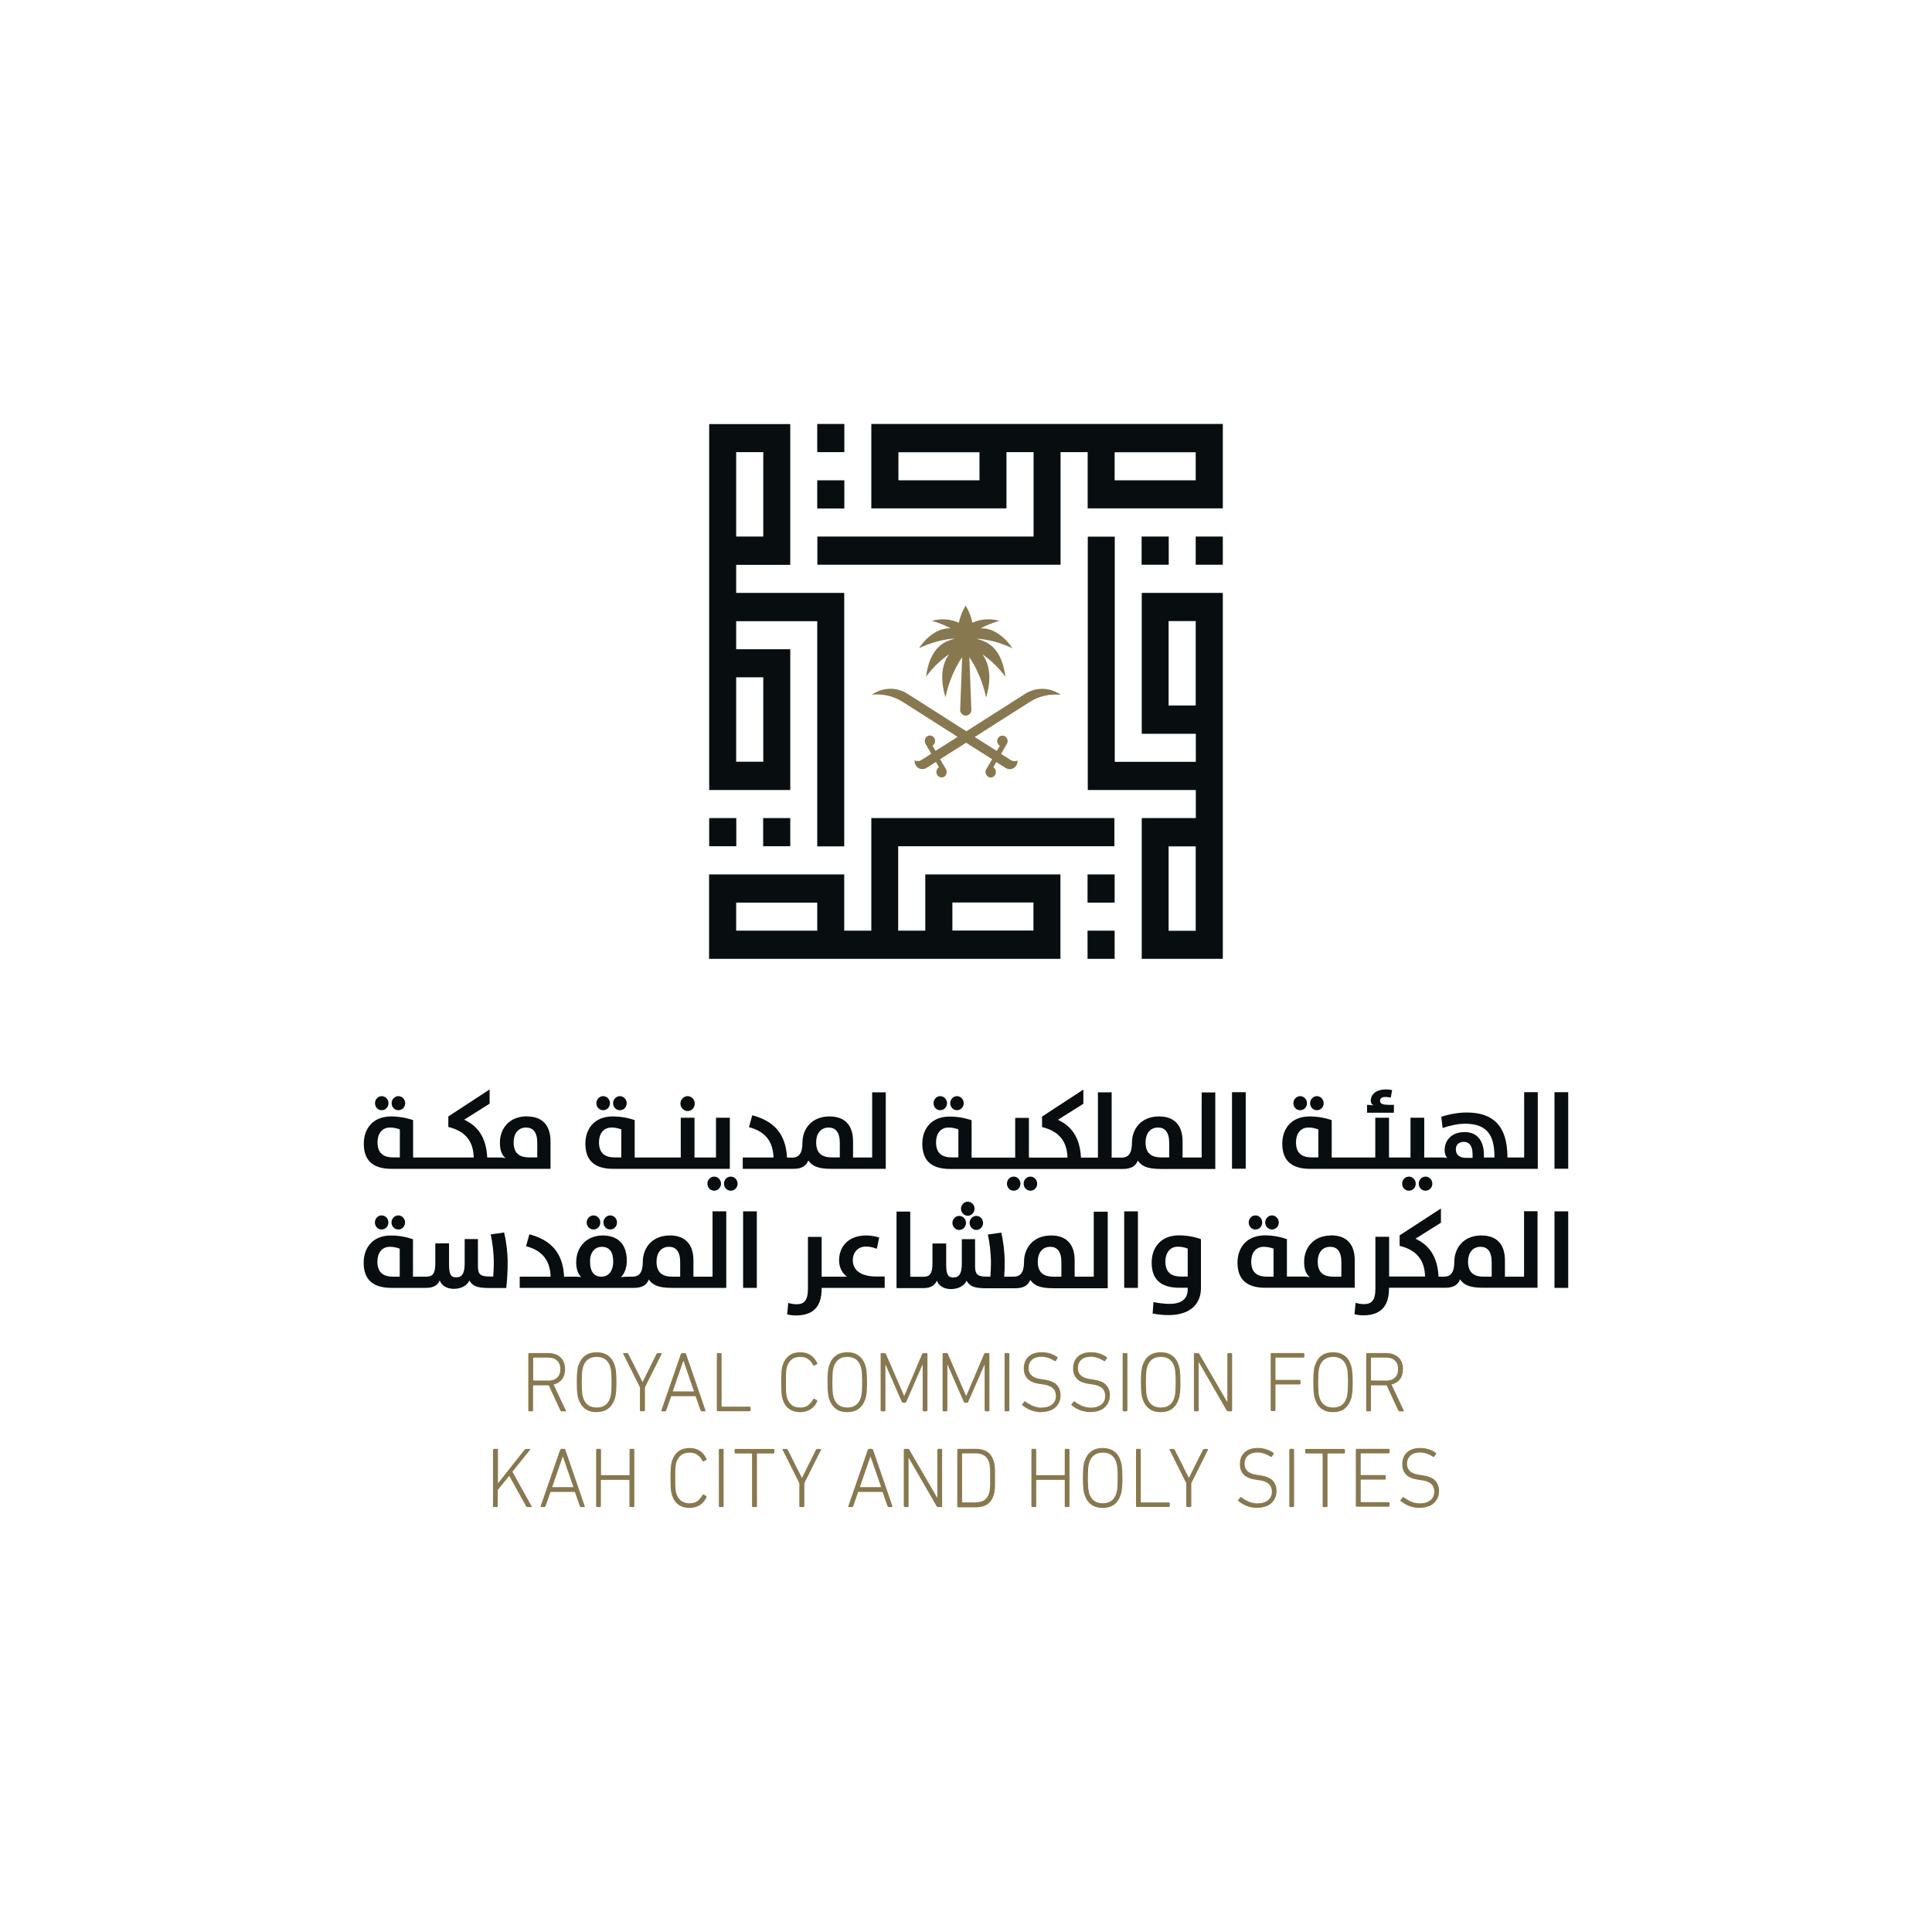 <?xml version="1.0" encoding="UTF-8"?>
<svg id="Layer_1" data-name="Layer 1" xmlns="http://www.w3.org/2000/svg" viewBox="0 0 161.82 161.82">
  <defs>
    <style>
      .cls-1 {
        fill: #080e10;
      }

      .cls-2 {
        fill: #887850;
      }
    </style>
  </defs>
  <g>
    <path class="cls-1" d="M93.36,73.24h-2.27v2.36h2.27v-2.36Z"/>
    <path class="cls-1" d="M93.36,77.95h-2.27v2.36h2.27v-2.36Z"/>
    <path class="cls-1" d="M72.98,68.52v9.43h-2.27v-4.71h-11.32v7.07h29.43v-7.07h-11.32v4.71h-2.27v-7.07h18.11v-2.36h-20.37ZM68.45,77.95h-6.79v-2.35h6.79v2.35ZM79.77,75.59h6.79v2.35h-6.79v-2.35Z"/>
    <path class="cls-1" d="M97.89,44.94h-2.27v2.36h2.27v-2.36Z"/>
    <path class="cls-1" d="M102.42,44.94h-2.27v2.36h2.27v-2.36Z"/>
    <path class="cls-1" d="M95.63,49.66v11.8h4.53v2.35h-6.79v-18.86h-2.26v21.22h9.05v2.35h-4.53v11.79h6.79v-30.65h-6.79ZM100.15,77.96h-2.27v-7.07h2.27v7.07ZM100.15,59.09h-2.27v-7.07h2.27v7.07Z"/>
    <path class="cls-1" d="M70.72,40.23h-2.27v2.36h2.27v-2.36Z"/>
    <path class="cls-1" d="M70.72,35.51h-2.27v2.36h2.27v-2.36Z"/>
    <path class="cls-1" d="M72.98,35.51v7.07h11.32v-4.71h2.27v7.07h-18.11v2.36h20.37v-9.43h2.27v4.71h11.32v-7.07h-29.43ZM82.04,40.23h-6.79v-2.35h6.79v2.35ZM100.15,40.23h-6.79v-2.35h6.79v2.35Z"/>
    <path class="cls-1" d="M66.19,68.52h-2.27v2.36h2.27v-2.36Z"/>
    <path class="cls-1" d="M61.67,68.52h-2.27v2.36h2.27v-2.36Z"/>
    <path class="cls-1" d="M61.66,49.66v-2.35h4.53v-11.79h-6.79v30.65h6.79v-11.79h-4.53v-2.35h6.79v18.86h2.26v-21.23h-9.05ZM61.66,37.87h2.27v7.07h-2.27v-7.07ZM63.93,56.73v7.07h-2.27v-7.07h2.27Z"/>
    <path class="cls-2" d="M83.8,55.13c.22.49.35,1.04.41,1.55-.55-.74-1.21-1.38-1.93-1.88.06.08.12.17.17.26.58.99.48,2.29.14,3.35-.21-1-.58-1.96-1.05-2.8-.11-.19-.22-.38-.35-.56l.17,4.45c0,.16-.18.44-.47.44s-.47-.28-.47-.44l.17-4.45c-.13.18-.24.36-.35.55-.47.83-.84,1.8-1.05,2.8-.33-1.06-.44-2.37.14-3.35.05-.09.11-.18.17-.26-.71.49-1.38,1.14-1.93,1.88.11-1.02.51-2.18,1.39-2.76.3-.19.61-.32.94-.39v-.03c-.19.01-.37.03-.56.06-.82.13-1.61.38-2.36.74.55-.87,1.42-1.53,2.24-1.64.13-.02.27-.03.41-.02-.49-.26-1.03-.48-1.58-.63.75-.21,1.56-.16,2.26.16.2-.9.57-1.43.57-1.43,0,0,.37.53.57,1.43.7-.33,1.51-.37,2.26-.16-.55.15-1.09.37-1.58.63.14,0,.28,0,.41.02.41.05.84.25,1.23.54.39.29.75.67,1.02,1.11-.75-.37-1.54-.61-2.36-.74-.19-.03-.37-.05-.56-.06v.03c.33.07.64.2.94.39.45.29.77.72.99,1.21Z"/>
    <path class="cls-2" d="M88.83,58.2c-.87-.1-1.79.09-2.59.6l-4.6,2.93,1.85,1.17.26-.44s-.01,0-.02,0c-.2-.13-.27-.42-.14-.63.13-.21.39-.28.6-.15.2.13.27.41.14.63l-.48.83.24.16.55.35c.18.12.41.13.59.05,0,.1,0,.2-.05.3-.01.03-.03.07-.05.1-.18.32-.59.42-.89.23l-.79-.5-.26.44s.01,0,.02,0c.2.13.27.41.14.63-.12.21-.4.29-.6.15-.2-.14-.27-.42-.14-.63l.49-.83-2.18-1.38-2.18,1.38.49.83c.12.21.06.5-.14.63-.2.13-.47.06-.6-.15-.12-.21-.06-.49.14-.63,0,0,.01,0,.02-.01l-.26-.44-.79.5c-.31.2-.71.1-.9-.23-.02-.03-.03-.07-.05-.1-.03-.1-.05-.2-.05-.3.19.08.41.08.6-.05l.55-.35.25-.16-.48-.83c-.12-.21-.06-.49.14-.63.2-.13.47-.06.6.15.12.21.06.5-.14.63,0,0-.01,0-.02,0l.26.44,1.85-1.17-4.6-2.93c-.81-.51-1.72-.7-2.59-.6.86-.61,2.04-.69,2.99-.08l4.93,3.14,4.93-3.14c.94-.6,2.11-.53,2.97.08Z"/>
  </g>
  <g>
    <path class="cls-1" d="M33.37,91.81c-.31,0-.57.27-.57.59s.25.59.57.59.57-.27.57-.59-.26-.59-.57-.59ZM31.97,91.81c-.31,0-.56.27-.56.59s.23.59.56.59.57-.27.57-.59-.25-.59-.57-.59Z"/>
    <path class="cls-1" d="M44.14,93.5c-1.51,0-2.27,1.05-2.27,2.21,0,.64.17,1.05.48,1.3-.04-.01-.22-.06-.48-.06h-1.06c-.09-1.74-.83-2.65-1.93-3.17l2.13-1.34v-1.19l-3.46,2.26v.88c1.39.34,2.09,1.15,2.13,2.56h-5.08v-3.13s-.8-.31-1.83-.31c-1.6,0-2.3,1.09-2.3,2.28,0,1.29.64,2.11,2.33,2.11h13.31v-2.3c0-1.27-.61-2.09-1.97-2.09ZM33.49,96.94h-.56c-.92,0-1.31-.45-1.31-1.27,0-.71.38-1.23,1.04-1.23.5,0,.83.16.83.16v2.34ZM44.99,96.94h-.66c-.91,0-1.31-.42-1.31-1.27,0-.71.38-1.23,1.04-1.23.58,0,.94.38.94,1.29v1.21Z"/>
    <path class="cls-1" d="M51.92,91.81c-.31,0-.57.27-.57.59s.24.59.57.59.57-.27.57-.59c0-.32-.26-.59-.57-.59ZM50.52,91.81c-.31,0-.57.27-.57.59s.24.59.57.59.57-.27.57-.59-.26-.59-.57-.59Z"/>
    <path class="cls-1" d="M57.59,91.81c-.32,0-.6.29-.6.62s.27.63.6.63.6-.28.6-.63-.28-.62-.6-.62Z"/>
    <path class="cls-1" d="M61.21,98.55c-.31,0-.57.26-.57.59s.24.59.57.59.57-.27.57-.59-.26-.59-.57-.59ZM59.82,98.55c-.31,0-.57.26-.57.59s.25.59.57.59.57-.27.57-.59-.26-.59-.57-.59Z"/>
    <path class="cls-1" d="M59.97,93.62v3.33h-1.8v-3.33h-1.15v3.33h-3.86v-3.13s-.79-.31-1.83-.31c-1.6,0-2.3,1.09-2.3,2.28,0,1.29.64,2.11,2.33,2.11h9.77v-4.28h-1.16ZM52.04,96.94h-.56c-.92,0-1.31-.45-1.31-1.27,0-.71.38-1.23,1.04-1.23.5,0,.83.16.83.16v2.34Z"/>
    <path class="cls-1" d="M73.05,91.48v5.47h-1.6v-1.35c0-1.27-.61-2.09-1.97-2.09-1.51,0-2.27,1.05-2.27,2.21,0,.94-.34,1.24-.87,1.24h-.42c-.11-2.03-1.11-3.06-2.91-3.55l-.28,1c1.38.36,2.01,1.2,2.06,2.54h-2.58v.95h4.25c.73,0,1.08-.28,1.24-.7.31.42.7.7,1.95.7h4.54v-6.41h-1.16ZM70.33,96.94h-.66c-.91,0-1.31-.42-1.31-1.27,0-.71.38-1.23,1.04-1.23.58,0,.94.38.94,1.29v1.21Z"/>
    <path class="cls-1" d="M80.15,91.81c-.31,0-.56.27-.56.59s.24.59.56.59.57-.27.57-.59-.26-.59-.57-.59ZM78.75,91.81c-.31,0-.56.27-.56.59s.23.59.56.59.57-.27.57-.59-.25-.59-.57-.59Z"/>
    <path class="cls-1" d="M84.91,98.55c-.32,0-.57.26-.57.59s.24.59.57.59.56-.27.56-.59-.26-.59-.56-.59ZM86.31,98.55c-.32,0-.57.26-.57.59s.24.59.57.59.56-.27.56-.59-.26-.59-.56-.59Z"/>
    <path class="cls-1" d="M100.65,91.48v5.47h-1.6v-1.35c0-1.27-.61-2.09-1.97-2.09-1.51,0-2.27,1.05-2.27,2.21,0,.94-.34,1.24-.87,1.24h-.83v-5.47h-1.15v5.47h-1.42c-.09-1.74-.83-2.65-1.93-3.17l2.13-1.34v-1.19l-3.46,2.26v.88c1.39.34,2.09,1.15,2.13,2.56h-3.23v-3.33h-1.15v3.33h-3.65v-3.13s-.8-.31-1.83-.31c-1.6,0-2.3,1.09-2.3,2.28,0,1.29.64,2.11,2.33,2.11h14.48c.73,0,1.08-.28,1.24-.7.3.42.69.7,1.95.7h4.54v-6.41h-1.15ZM80.27,96.94h-.56c-.92,0-1.31-.45-1.31-1.27,0-.71.38-1.23,1.04-1.23.5,0,.83.16.83.16v2.34ZM97.92,96.94h-.66c-.91,0-1.31-.42-1.31-1.27,0-.71.38-1.23,1.04-1.23.58,0,.94.38.94,1.29v1.21Z"/>
    <path class="cls-1" d="M103.19,91.48h1.15v6.41h-1.15v-6.41Z"/>
    <path class="cls-1" d="M110.3,91.81c-.31,0-.57.27-.57.59s.24.59.57.59.57-.27.57-.59c0-.32-.27-.59-.57-.59ZM108.9,91.81c-.31,0-.57.27-.57.59s.24.59.57.59.57-.27.57-.59-.26-.59-.57-.59Z"/>
    <path class="cls-1" d="M116.22,92.53c-.49,0-.63-.13-.63-.34,0-.17.13-.31.43-.31.23,0,.43.05.47.05l.11-.63c-.06-.01-.28-.05-.51-.05-.92,0-1.28.49-1.28.94,0,.16.09.32.22.4-.12-.03-.33-.05-.53-.05v.66h2.25v-.66h-.53Z"/>
    <path class="cls-1" d="M119.4,98.55c-.31,0-.57.26-.57.59s.24.59.57.59.57-.27.57-.59-.26-.59-.57-.59ZM118.01,98.55c-.31,0-.57.26-.57.59s.24.59.57.59.57-.27.57-.59-.26-.59-.57-.59Z"/>
    <path class="cls-1" d="M127.66,91.48v5.47h-1.4v-.03c0-2.66-1.24-3.74-3.42-3.74-.7,0-1.49.15-2.12.36l.11.94c.55-.19,1.27-.36,1.87-.36,1.73,0,2.47.83,2.47,2.72v.11h-.88v-.21c0-1.03-.44-1.92-1.61-1.92-1.06,0-1.68.64-1.68,1.53,0,.38.18.6.21.64-.03,0-.19-.04-.39-.04h-1.53v-3.33h-1.15v3.33h-1.8v-3.33h-1.15v3.33h-3.65v-3.13s-.8-.31-1.84-.31c-1.6,0-2.3,1.09-2.3,2.28,0,1.29.64,2.11,2.33,2.11h19.07v-6.42h-1.14ZM110.42,96.94h-.56c-.92,0-1.31-.45-1.31-1.27,0-.71.38-1.23,1.04-1.23.5,0,.83.16.83.16v2.34ZM123.34,96.98h-.57c-.45,0-.83-.2-.83-.72,0-.38.26-.62.65-.62.51,0,.75.37.75,1.07v.26h0Z"/>
    <path class="cls-1" d="M130.2,91.48h1.15v6.41h-1.15v-6.41Z"/>
    <path class="cls-1" d="M33.36,101.8c-.31,0-.57.27-.57.59s.25.59.57.59.57-.27.57-.59-.26-.59-.57-.59ZM31.96,101.8c-.31,0-.56.27-.56.59s.23.59.56.59.57-.26.57-.59-.25-.59-.57-.59Z"/>
    <path class="cls-1" d="M42.23,103.23l-1.13.16c.15.69.26,1.53.26,2.44,0,.28-.02.72-.05,1.09h-.24c-.81,0-1.04-.15-1.04-.86v-2.28h-1.11v2.05c0,.88-.26,1.16-.71,1.16-.51,0-.6-.36-.6-1.17v-1.68h-1.15v1.66c0,.89-.22,1.13-.78,1.13h-1.09v-3.13s-.8-.32-1.83-.32c-1.6,0-2.3,1.09-2.3,2.28,0,1.29.64,2.11,2.33,2.11h2.88c.64,0,.99-.22,1.16-.63.14.43.6.71,1.17.71.68,0,1.14-.31,1.32-.7.26.5.72.63,1.64.63h1.44c.08-.64.12-1.46.12-2.12,0-.9-.12-1.79-.29-2.52ZM33.48,106.93h-.56c-.92,0-1.31-.45-1.31-1.27,0-.71.38-1.23,1.04-1.23.5,0,.83.16.83.16v2.34Z"/>
    <path class="cls-1" d="M49.71,101.8c-.31,0-.57.27-.57.59s.24.59.57.59.57-.26.57-.59c0-.33-.26-.59-.57-.59ZM51.11,101.8c-.31,0-.57.27-.57.59s.24.59.57.59.57-.27.57-.59-.26-.59-.57-.59Z"/>
    <path class="cls-1" d="M59.68,101.46v5.47h-1.6v-1.36c0-1.27-.61-2.09-1.97-2.09-1.51,0-2.27,1.06-2.27,2.21,0,.94-.34,1.24-.87,1.24h-.3c-.31,0-.67.04-.67.04.33-.29.5-.84.5-1.37,0-1.45-.8-2.12-2.02-2.12-1.33,0-2.22.95-2.22,2.26,0,.52.14.94.41,1.23,0,0-.27-.04-.54-.04h-.88c-.11-2.03-1.11-3.06-2.91-3.55l-.28,1c1.38.36,2.01,1.2,2.06,2.55h-2.59v.94h9.57c.73,0,1.08-.28,1.24-.7.31.42.7.7,1.95.7h4.54v-6.41h-1.16ZM50.38,106.93c-.64,0-.96-.43-.96-1.28s.48-1.22.98-1.22c.65,0,.96.43.96,1.23,0,.84-.42,1.27-.98,1.27ZM56.96,106.93h-.66c-.91,0-1.31-.42-1.31-1.27,0-.71.38-1.23,1.04-1.23.58,0,.94.38.94,1.29v1.21Z"/>
    <path class="cls-1" d="M62.24,101.46h1.15v6.41h-1.15v-6.41Z"/>
    <path class="cls-1" d="M74.1,106.93v.94h-5.28v.04c0,1.16-.38,2.27-2.16,2.27-.27,0-.52-.04-.73-.09l.09-.96c.21.06.43.11.71.11.59,0,.94-.29.94-1.27v-4.37h1.15v3.33h2.13c-.38-.24-.67-.75-.67-1.36,0-1.13.74-2.09,2.28-2.09.59,0,1.08.17,1.08.17l-.2.95s-.4-.19-.91-.19c-.65,0-1.1.46-1.1,1.15,0,.77.6,1.36,1.99,1.36h.69Z"/>
    <path class="cls-1" d="M80.34,101.84c-.31,0-.57.27-.57.59s.26.59.57.59.57-.27.57-.59-.26-.59-.57-.59ZM81.06,100.65c-.31,0-.57.27-.57.59s.26.59.57.59.57-.28.57-.59c0-.33-.26-.59-.57-.59ZM81.78,101.84c-.31,0-.57.27-.57.59s.26.59.57.59.56-.27.56-.59-.25-.59-.56-.59Z"/>
    <path class="cls-1" d="M91.61,101.46v5.47h-1.6v-1.36c0-1.27-.61-2.09-1.97-2.09-1.51,0-2.27,1.06-2.27,2.21,0,.94-.34,1.24-.87,1.24h-.79c.03-.4.04-.81.04-1.17,0-.9-.12-1.79-.28-2.52l-1.13.16c.15.69.26,1.53.26,2.44,0,.28-.02.72-.05,1.09h-.24c-.8,0-1.04-.15-1.04-.86v-2.28h-1.11v2.05c0,.88-.26,1.16-.71,1.16-.51,0-.6-.36-.6-1.17v-1.68h-1.15v1.66c0,.89-.22,1.13-.78,1.13h-1.08v-5.46h-1.15v6.41h2.22c.64,0,.99-.22,1.16-.63.14.43.6.71,1.17.71.68,0,1.14-.31,1.32-.7.26.5.72.63,1.64.63h2.45c.73,0,1.08-.28,1.24-.7.31.42.7.7,1.95.7h4.54v-6.41h-1.16ZM88.89,106.93h-.66c-.91,0-1.31-.42-1.31-1.27,0-.71.38-1.23,1.04-1.23.58,0,.94.38.94,1.29v1.21Z"/>
    <path class="cls-1" d="M94.16,101.46h1.15v6.41h-1.15v-6.41Z"/>
    <path class="cls-1" d="M96.54,110.04l.07-.98s.68.15,1.36.15c.91,0,1.51-.36,1.51-1.21v-.14h-.69c-1.7,0-2.33-.82-2.33-2.11,0-1.19.71-2.28,2.3-2.28,1.04,0,1.83.32,1.83.32v4.09c0,1.25-.79,2.27-2.73,2.27-.65,0-1.33-.13-1.33-.13ZM99.48,104.58s-.33-.16-.83-.16c-.65,0-1.04.52-1.04,1.23,0,.83.39,1.27,1.31,1.27h.56v-2.34Z"/>
    <path class="cls-1" d="M106.54,101.8c-.31,0-.57.27-.57.59s.25.59.57.59.57-.27.57-.59-.26-.59-.57-.59ZM105.15,101.8c-.31,0-.56.27-.56.59s.23.59.56.59.57-.26.57-.59-.25-.59-.57-.59Z"/>
    <path class="cls-1" d="M111.5,103.48c-1.51,0-2.27,1.06-2.27,2.21,0,.64.17,1.04.48,1.29-.04-.01-.22-.06-.48-.06h-1.44v-3.13s-.8-.32-1.83-.32c-1.6,0-2.31,1.09-2.31,2.28,0,1.29.64,2.11,2.33,2.11h7.49v-2.3c0-1.27-.61-2.09-1.98-2.09ZM106.67,106.93h-.56c-.92,0-1.31-.45-1.31-1.27,0-.71.38-1.23,1.04-1.23.5,0,.83.16.83.16v2.34ZM112.34,106.93h-.66c-.91,0-1.31-.42-1.31-1.27,0-.71.38-1.23,1.04-1.23.58,0,.94.38.94,1.29v1.21Z"/>
    <path class="cls-1" d="M127.65,101.46v5.47h-1.6v-1.36c0-1.27-.61-2.09-1.97-2.09-1.51,0-2.27,1.06-2.27,2.21,0,.94-.34,1.24-.87,1.24h-.45c-.09-1.74-.83-2.66-1.93-3.18l2.13-1.34v-1.19l-3.46,2.25v.88c1.39.34,2.09,1.15,2.13,2.57h-3.01v-3.33h-1.15v4.37c0,.98-.35,1.27-.95,1.27-.28,0-.5-.05-.71-.11l-.09.96c.21.05.46.09.73.09,1.77,0,2.16-1.11,2.16-2.27v-.04h4.71c.73,0,1.08-.28,1.24-.7.31.42.7.7,1.95.7h4.54v-6.41h-1.15ZM124.93,106.93h-.66c-.91,0-1.31-.42-1.31-1.27,0-.71.39-1.23,1.04-1.23.58,0,.94.38.94,1.29v1.21h0Z"/>
    <path class="cls-1" d="M130.2,101.46h1.15v6.41h-1.15v-6.41Z"/>
  </g>
  <g>
    <path class="cls-2" d="M47.02,118.21s-.07-.02-.08-.06l-.98-2.12h-1.27s-.04.01-.04.04v2.07s-.02.07-.07.07h-.26s-.07-.02-.07-.07v-4.74s.02-.07.07-.07h1.58c.44,0,.8.12,1.05.36.26.24.38.57.38.99,0,.34-.08.62-.25.84-.17.23-.41.37-.71.45l1.02,2.16s.02.04.01.06c0,.01-.02.02-.04.02h-.32ZM45.89,115.64c.33,0,.59-.08.77-.25.18-.17.27-.4.27-.72s-.09-.54-.27-.71c-.18-.17-.43-.25-.77-.25h-1.19s-.04.01-.04.04v1.84s.01.04.04.04h1.19Z"/>
    <path class="cls-2" d="M49.97,118.28c-.39,0-.71-.09-.96-.28-.26-.19-.44-.46-.56-.82-.02-.06-.04-.13-.06-.21-.02-.08-.03-.17-.04-.28-.01-.11-.02-.24-.03-.38,0-.15-.01-.33-.01-.54s0-.39.01-.54c0-.15.02-.28.03-.38.01-.11.03-.2.04-.28.02-.08.03-.15.06-.21.12-.36.3-.63.56-.82.26-.19.58-.28.96-.28s.7.09.96.28.44.46.56.82c.02.07.04.14.06.21.02.08.03.17.04.28.01.11.02.24.03.38.01.14.01.32.01.53s0,.39-.01.54c0,.15-.02.28-.03.38-.01.11-.03.2-.04.28-.02.08-.04.15-.06.21-.12.36-.3.63-.56.82-.26.19-.57.28-.96.28ZM51.22,115.77c0-.2,0-.36-.01-.51,0-.14-.02-.27-.02-.36-.01-.1-.02-.19-.04-.25-.02-.07-.03-.13-.04-.17-.17-.55-.55-.83-1.13-.83s-.96.28-1.14.83c-.01.05-.03.1-.04.17-.02.07-.03.15-.04.25-.01.1-.02.22-.02.36,0,.14-.01.31-.01.51s0,.36.01.51c0,.14.02.27.02.36.01.1.02.19.04.25.02.07.03.13.04.17.17.55.56.83,1.14.83s.96-.28,1.13-.83c.01-.05.03-.1.04-.17.02-.07.03-.15.04-.25.01-.1.02-.22.02-.36,0-.14.01-.31.01-.51Z"/>
    <path class="cls-2" d="M53.67,118.21s-.07-.02-.07-.07v-1.94l-1.4-2.8s0-.03,0-.05c.01-.02.03-.02.05-.02h.27s.08.02.11.07l1.18,2.34h.02l1.16-2.34s.06-.07.11-.07h.26s.04,0,.06.02c.01.02.01.03,0,.05l-1.4,2.8v1.93s-.02.07-.07.07h-.26Z"/>
    <path class="cls-2" d="M57.05,113.4s.04-.07.08-.07h.25s.07.02.08.07l1.63,4.74s0,.07-.05.07h-.27s-.08-.02-.09-.07l-.42-1.2h-2.04l-.42,1.2s-.05.07-.09.07h-.27s-.06-.02-.05-.07l1.64-4.74ZM58.13,116.54l-.88-2.55h-.02l-.88,2.55h1.78Z"/>
    <path class="cls-2" d="M60.04,113.4s.02-.07.07-.07h.26s.07.02.07.07v4.38s.01.04.04.04h2.32s.07.02.07.07v.24s-.02.07-.07.07h-2.69s-.07-.02-.07-.07v-4.74Z"/>
    <path class="cls-2" d="M65.55,117.19c-.02-.06-.03-.13-.05-.2-.02-.08-.03-.17-.04-.28-.01-.11-.02-.24-.02-.39,0-.15-.01-.34-.01-.55s0-.4.01-.55c0-.15.02-.28.02-.39.01-.11.02-.2.04-.28.02-.08.03-.14.05-.2.12-.37.31-.64.55-.82.25-.18.56-.27.93-.27.32,0,.61.08.85.23.24.15.43.38.57.68.02.04.01.08-.02.09l-.23.12s-.07.01-.09-.03c-.11-.21-.24-.38-.42-.51-.17-.13-.39-.19-.66-.19-.29,0-.52.07-.7.2-.18.14-.31.34-.41.61-.01.05-.03.1-.04.17-.01.07-.03.15-.03.25,0,.1-.02.22-.02.36,0,.14,0,.32,0,.53s0,.38,0,.53c0,.14.01.27.02.36.01.1.02.19.03.25.01.07.03.13.04.17.09.27.23.47.41.61.18.14.41.2.7.2.27,0,.49-.06.66-.19.17-.13.31-.29.42-.51.02-.04.05-.05.09-.03l.23.12s.04.05.02.09c-.13.3-.32.53-.57.68-.24.15-.53.23-.85.23-.37,0-.68-.09-.93-.27-.24-.16-.43-.43-.55-.8Z"/>
    <path class="cls-2" d="M70.97,118.28c-.39,0-.71-.09-.96-.28s-.44-.46-.56-.82c-.02-.06-.04-.13-.06-.21-.02-.08-.03-.17-.04-.28-.01-.11-.02-.24-.03-.38,0-.15-.01-.33-.01-.54s0-.39.01-.54c0-.15.02-.28.03-.38.01-.11.03-.2.04-.28.02-.08.03-.15.06-.21.12-.36.3-.63.56-.82.26-.19.58-.28.96-.28s.7.09.95.28c.26.19.44.46.56.82.02.07.04.14.06.21.02.08.03.17.04.28.01.11.02.24.03.38,0,.15.01.33.01.54s0,.39-.01.54c0,.15-.02.28-.03.38-.01.11-.03.2-.04.28-.02.08-.04.15-.06.21-.12.36-.3.63-.56.82-.26.19-.57.28-.95.28ZM72.21,115.77c0-.2,0-.36-.01-.51,0-.14-.02-.27-.02-.36-.01-.1-.02-.19-.04-.25-.02-.07-.03-.13-.04-.17-.17-.55-.55-.83-1.13-.83s-.96.28-1.14.83c-.01.05-.03.1-.04.17-.02.07-.03.15-.04.25-.01.1-.02.22-.02.36,0,.14-.01.31-.01.51s0,.36.01.51c0,.14.02.27.02.36.01.1.02.19.04.25.02.07.03.13.04.17.17.55.56.83,1.14.83s.95-.28,1.13-.83c.01-.05.03-.1.04-.17.02-.07.03-.15.04-.25.01-.1.02-.22.02-.36,0-.14.01-.31.01-.51Z"/>
    <path class="cls-2" d="M73.75,113.4s.02-.07.07-.07h.27s.09.02.11.07l1.52,3.5h.03l1.49-3.5s.05-.07.1-.07h.27s.07.02.07.07v4.74s-.02.07-.07.07h-.26s-.07-.02-.07-.07v-3.82h-.02l-1.35,3.09s-.03.05-.04.06c-.02.01-.04.02-.08.02h-.14c-.06,0-.09-.03-.12-.08l-1.35-3.09h-.02v3.82s-.02.07-.07.07h-.26s-.07-.02-.07-.07v-4.74h0Z"/>
    <path class="cls-2" d="M78.94,113.4s.02-.07.07-.07h.27s.09.02.11.07l1.52,3.5h.03l1.49-3.5s.05-.07.1-.07h.27s.07.02.07.07v4.74s-.02.07-.07.07h-.26s-.07-.02-.07-.07v-3.82h-.02l-1.35,3.09s-.03.05-.04.06c-.02.01-.04.02-.08.02h-.14c-.06,0-.09-.03-.12-.08l-1.35-3.09h-.02v3.82s-.02.07-.07.07h-.26s-.07-.02-.07-.07v-4.74h0Z"/>
    <path class="cls-2" d="M84.14,113.4s.02-.07.07-.07h.26s.07.02.07.07v4.74s-.02.07-.07.07h-.26s-.07-.02-.07-.07v-4.74Z"/>
    <path class="cls-2" d="M87.18,118.28c-.15,0-.31-.02-.46-.05-.15-.03-.29-.08-.43-.13-.13-.05-.26-.12-.37-.19-.11-.07-.21-.14-.29-.21-.04-.03-.04-.07,0-.1l.17-.21s.07-.04.09,0c.16.13.35.24.58.35.23.1.49.16.76.16.38,0,.67-.09.89-.27.22-.18.32-.42.32-.72,0-.12-.02-.23-.06-.34s-.1-.2-.18-.28c-.08-.08-.2-.15-.34-.21-.14-.06-.33-.1-.54-.13l-.22-.03c-.46-.06-.8-.2-1.02-.42-.22-.22-.33-.51-.33-.87,0-.43.13-.76.4-1.01.27-.24.63-.36,1.08-.36.26,0,.51.03.74.11.23.08.43.17.59.3.04.02.04.06.01.1l-.14.22s-.06.04-.09.01c-.19-.12-.37-.21-.55-.27-.18-.06-.38-.09-.58-.09-.33,0-.59.09-.78.26-.18.17-.28.4-.28.69,0,.25.08.45.25.61.17.16.45.27.85.32l.21.03c.48.07.83.21,1.04.43.22.23.33.51.33.88,0,.21-.03.39-.11.57-.07.17-.18.32-.32.45-.14.13-.31.23-.52.29-.21.07-.43.1-.7.1Z"/>
    <path class="cls-2" d="M91.31,118.28c-.15,0-.31-.02-.46-.05-.15-.03-.29-.08-.43-.13-.13-.05-.26-.12-.37-.19-.11-.07-.21-.14-.29-.21-.04-.03-.04-.07,0-.1l.17-.21s.07-.04.09,0c.16.13.35.24.58.35.23.1.49.16.76.16.38,0,.67-.09.89-.27.22-.18.32-.42.32-.72,0-.12-.02-.23-.06-.34-.04-.1-.1-.2-.18-.28-.08-.08-.2-.15-.34-.21s-.33-.1-.54-.13l-.22-.03c-.46-.06-.8-.2-1.02-.42-.22-.22-.33-.51-.33-.87,0-.43.13-.76.4-1.01.27-.24.63-.36,1.08-.36.26,0,.51.03.74.11.23.08.43.17.59.3.04.02.04.06.01.1l-.14.22s-.06.04-.09.01c-.19-.12-.37-.21-.55-.27-.18-.06-.38-.09-.58-.09-.33,0-.59.09-.78.26-.18.17-.28.4-.28.69,0,.25.08.45.25.61.17.16.45.27.85.32l.21.03c.48.07.83.21,1.04.43.22.23.33.51.33.88,0,.21-.03.39-.11.57-.07.17-.18.32-.32.45-.14.13-.31.23-.52.29-.21.07-.43.1-.7.1Z"/>
    <path class="cls-2" d="M94.03,113.4s.02-.07.07-.07h.26s.07.02.07.07v4.74s-.02.07-.07.07h-.26s-.07-.02-.07-.07v-4.74Z"/>
    <path class="cls-2" d="M97.22,118.28c-.39,0-.7-.09-.96-.28-.26-.19-.44-.46-.56-.82-.02-.06-.04-.13-.06-.21-.02-.08-.03-.17-.04-.28-.01-.11-.02-.24-.03-.38,0-.15-.01-.33-.01-.54s0-.39.01-.54c0-.15.02-.28.03-.38.01-.11.03-.2.04-.28.02-.08.03-.15.06-.21.12-.36.3-.63.56-.82.26-.19.58-.28.96-.28s.7.09.96.28.44.46.55.82c.02.07.04.14.06.21.02.08.03.17.04.28.01.11.02.24.03.38,0,.15.01.33.01.54s0,.39-.01.54c0,.15-.02.28-.03.38-.01.11-.03.2-.04.28-.02.08-.04.15-.06.21-.12.36-.3.63-.55.82-.26.19-.57.28-.96.28ZM98.47,115.77c0-.2,0-.36-.01-.51,0-.14-.02-.27-.02-.36-.01-.1-.02-.19-.04-.25-.02-.07-.03-.13-.04-.17-.17-.55-.55-.83-1.13-.83s-.97.28-1.14.83c-.01.05-.03.1-.04.17-.02.07-.03.15-.04.25-.01.1-.02.22-.02.36,0,.14-.01.31-.01.51s0,.36.01.51c0,.14.02.27.02.36.01.1.02.19.04.25.02.07.03.13.04.17.17.55.55.83,1.14.83s.96-.28,1.13-.83c.01-.05.03-.1.04-.17.02-.07.03-.15.04-.25.01-.1.02-.22.02-.36,0-.14.01-.31.01-.51Z"/>
    <path class="cls-2" d="M100,113.4s.02-.07.07-.07h.26c.06,0,.09.02.12.07l2.33,4.01h.02v-4.01s.02-.07.07-.07h.26s.07.02.07.07v4.74s-.02.07-.07.07h-.27s-.09-.02-.12-.07l-2.31-4.02h-.03v4.02s-.02.07-.07.07h-.26s-.07-.02-.07-.07v-4.74h-.01Z"/>
    <path class="cls-2" d="M106.42,113.4s.02-.07.07-.07h2.69s.07.02.07.07v.24s-.02.07-.07.07h-2.31s-.04.01-.04.04v1.79s.01.04.04.04h1.99s.07.02.07.07v.24s-.02.07-.07.07h-1.99s-.04.01-.04.04v2.12s-.02.07-.07.07h-.26s-.07-.02-.07-.07v-4.72Z"/>
    <path class="cls-2" d="M111.65,118.28c-.39,0-.7-.09-.96-.28-.26-.19-.44-.46-.55-.82-.02-.06-.04-.13-.06-.21-.02-.08-.03-.17-.04-.28-.01-.11-.02-.24-.03-.38,0-.15-.01-.33-.01-.54s0-.39.01-.54c0-.15.02-.28.03-.38.01-.11.03-.2.04-.28.02-.08.03-.15.06-.21.12-.36.3-.63.55-.82.26-.19.58-.28.96-.28s.7.09.96.28c.26.19.44.46.55.82.02.07.04.14.06.21.02.08.03.17.04.28.01.11.02.24.03.38,0,.15.01.33.01.54s0,.39-.01.54c0,.15-.02.28-.03.38-.01.11-.03.2-.04.28-.02.08-.04.15-.06.21-.12.36-.3.63-.55.82-.26.19-.57.28-.96.28ZM112.9,115.77c0-.2,0-.36-.01-.51,0-.14-.02-.27-.02-.36-.01-.1-.02-.19-.04-.25-.02-.07-.03-.13-.04-.17-.17-.55-.55-.83-1.13-.83s-.97.28-1.14.83c-.01.05-.03.1-.04.17-.02.07-.03.15-.04.25-.01.1-.02.22-.02.36,0,.14-.01.31-.01.51s0,.36.01.51c0,.14.02.27.02.36.01.1.02.19.04.25.02.07.03.13.04.17.17.55.55.83,1.14.83s.96-.28,1.13-.83c.01-.05.03-.1.04-.17.02-.07.03-.15.04-.25.01-.1.02-.22.02-.36,0-.14.01-.31.01-.51Z"/>
    <path class="cls-2" d="M117.2,118.21s-.07-.02-.08-.06l-.98-2.12h-1.27s-.04.01-.04.04v2.07s-.02.07-.07.07h-.26s-.07-.02-.07-.07v-4.74s.02-.07.07-.07h1.58c.44,0,.8.12,1.05.36.26.24.38.57.38.99,0,.34-.08.62-.25.84-.17.23-.41.37-.71.45l1.02,2.16s.02.04.01.06c0,.01-.02.02-.04.02h-.32ZM116.06,115.64c.33,0,.59-.08.77-.25.18-.17.27-.4.27-.72s-.09-.54-.27-.71c-.18-.17-.43-.25-.77-.25h-1.19s-.04.01-.04.04v1.84s.01.04.04.04h1.19Z"/>
  </g>
  <g>
    <path class="cls-2" d="M41.31,121.42s.02-.07.07-.07h.26s.07.02.07.07v2.82l2.23-2.82s.08-.06.12-.06h.32s.04,0,.04.02c0,.02,0,.03-.02.05l-1.48,1.84,1.6,2.88s.02.04.01.06c0,.01-.02.02-.04.02h-.31s-.08-.02-.11-.06l-1.42-2.56-.96,1.19v1.36s-.02.07-.07.07h-.26s-.07-.02-.07-.07v-4.74h.01Z"/>
    <path class="cls-2" d="M46.94,121.42s.04-.07.08-.07h.25s.07.02.08.07l1.63,4.74s0,.07-.05.07h-.27s-.08-.02-.09-.07l-.42-1.2h-2.04l-.42,1.2s-.05.07-.09.07h-.27s-.06-.02-.05-.07l1.64-4.74ZM48.03,124.56l-.88-2.55h-.02l-.88,2.55h1.78Z"/>
    <path class="cls-2" d="M49.94,121.42s.02-.07.07-.07h.26s.07.02.07.07v2.1s.01.04.04.04h2.31s.04-.01.04-.04v-2.1s.02-.07.07-.07h.26s.07.02.07.07v4.74s-.02.07-.07.07h-.27s-.07-.02-.07-.07v-2.17s-.01-.04-.04-.04h-2.31s-.04.01-.04.04v2.17s-.02.07-.07.07h-.26s-.07-.02-.07-.07v-4.74h0Z"/>
    <path class="cls-2" d="M56.28,125.21c-.02-.06-.03-.13-.05-.2-.02-.08-.03-.17-.04-.28-.01-.11-.02-.24-.02-.39s-.01-.34-.01-.55,0-.4.01-.55.02-.28.02-.39c.01-.11.02-.2.04-.28.02-.08.03-.14.05-.2.12-.37.31-.64.55-.82.25-.18.56-.27.93-.27.32,0,.61.08.85.23.24.15.43.38.57.68.02.04.01.08-.02.09l-.23.12s-.07.01-.09-.03c-.11-.21-.24-.38-.42-.51-.17-.13-.39-.19-.66-.19-.29,0-.52.07-.7.2-.18.14-.31.34-.41.61-.01.05-.03.1-.04.17-.01.07-.03.15-.03.25-.01.1-.02.22-.02.36,0,.14,0,.32,0,.53s0,.38,0,.53c0,.14.01.27.02.36.01.1.02.19.03.25.01.07.03.13.04.17.09.27.23.47.41.61.18.14.41.2.7.2.27,0,.49-.06.66-.19.17-.13.31-.29.42-.51.02-.04.05-.05.09-.03l.23.12s.04.05.02.09c-.13.3-.32.53-.57.68-.24.15-.53.23-.85.23-.37,0-.68-.09-.93-.27-.24-.16-.43-.43-.55-.8Z"/>
    <path class="cls-2" d="M60.21,121.42s.02-.07.07-.07h.26s.07.02.07.07v4.74s-.02.07-.07.07h-.26s-.07-.02-.07-.07v-4.74Z"/>
    <path class="cls-2" d="M63.06,126.23s-.07-.02-.07-.07v-4.38s-.01-.04-.04-.04h-1.35s-.07-.02-.07-.07v-.24s.02-.07.07-.07h3.19s.07.02.07.07v.24s-.02.07-.07.07h-1.35s-.04.01-.04.04v4.38s-.02.07-.07.07h-.27Z"/>
    <path class="cls-2" d="M67.02,126.23s-.07-.02-.07-.07v-1.93l-1.4-2.8s0-.03,0-.05c.01-.02.03-.02.05-.02h.27s.08.02.11.07l1.18,2.34h.02l1.16-2.34s.06-.07.11-.07h.26s.04,0,.06.02c.01.02.01.03,0,.05l-1.4,2.8v1.93s-.02.07-.07.07h-.26Z"/>
    <path class="cls-2" d="M72.71,121.42s.04-.07.08-.07h.25s.07.02.08.07l1.63,4.74s0,.07-.05.07h-.27s-.08-.02-.09-.07l-.42-1.2h-2.04l-.42,1.2s-.05.07-.09.07h-.27s-.06-.02-.05-.07l1.64-4.74ZM73.8,124.56l-.88-2.55h-.02l-.88,2.55h1.78Z"/>
    <path class="cls-2" d="M75.71,121.42s.02-.07.07-.07h.26c.06,0,.09.02.12.07l2.33,4.01h.02v-4.01s.02-.07.07-.07h.26s.07.02.07.07v4.74s-.02.07-.07.07h-.27s-.09-.02-.12-.07l-2.32-4.02h-.03v4.02s-.02.07-.07.07h-.26s-.07-.02-.07-.07v-4.74h-.01Z"/>
    <path class="cls-2" d="M80.18,121.42s.02-.07.07-.07h1.47c.79,0,1.29.33,1.5.99.02.07.04.14.06.22.02.08.03.17.04.28.01.11.02.24.02.39,0,.16,0,.34,0,.56s0,.41,0,.57c0,.15-.01.28-.02.39-.01.11-.03.2-.04.28-.02.08-.03.15-.06.23-.21.66-.7.99-1.5.99h-1.47s-.07-.02-.07-.07v-4.75ZM80.58,125.8s.01.04.04.04h1.04c.31,0,.55-.06.75-.17.19-.12.34-.31.42-.57.02-.06.03-.12.05-.19.01-.07.03-.15.03-.25.01-.1.02-.22.02-.36,0-.14,0-.31,0-.52s0-.38,0-.52c0-.14-.01-.26-.02-.36-.01-.1-.02-.18-.03-.25-.01-.07-.03-.13-.05-.19-.08-.26-.22-.45-.42-.56-.19-.12-.44-.17-.75-.17h-1.04s-.04.01-.04.04v4.02Z"/>
    <path class="cls-2" d="M86.39,121.42s.02-.07.07-.07h.26s.07.02.07.07v2.1s.01.04.04.04h2.31s.04-.01.04-.04v-2.1s.02-.07.07-.07h.26s.07.02.07.07v4.74s-.02.07-.07.07h-.26s-.07-.02-.07-.07v-2.17s-.01-.04-.04-.04h-2.31s-.04.01-.04.04v2.17s-.02.07-.07.07h-.26s-.07-.02-.07-.07v-4.74Z"/>
    <path class="cls-2" d="M92.36,126.3c-.39,0-.7-.09-.96-.28-.26-.19-.44-.46-.56-.82-.02-.06-.04-.13-.06-.21-.02-.08-.03-.17-.04-.28-.01-.11-.02-.24-.03-.38,0-.15-.01-.33-.01-.54s0-.39.01-.54c0-.15.02-.28.03-.38.01-.11.03-.2.04-.28.02-.08.03-.15.06-.21.12-.36.3-.63.56-.82.26-.19.58-.28.96-.28s.7.09.96.28c.26.19.44.46.55.82.02.07.04.14.06.21.02.08.03.17.04.28.01.11.02.24.03.38,0,.15.01.33.01.54s0,.39-.01.54c0,.15-.02.28-.03.38-.01.11-.03.2-.04.28-.02.08-.04.15-.06.21-.12.36-.3.63-.55.82-.26.19-.57.28-.96.28ZM93.61,123.79c0-.2,0-.36-.01-.51,0-.14-.02-.27-.02-.36-.01-.1-.02-.19-.04-.25-.02-.07-.03-.13-.04-.17-.17-.55-.55-.83-1.13-.83s-.96.28-1.14.83c-.01.05-.03.1-.04.17-.02.07-.03.15-.04.25-.01.1-.02.22-.02.36,0,.14-.01.31-.01.51s0,.36.01.51c0,.14.02.27.02.36.01.1.02.19.04.25.02.07.03.13.04.17.17.55.55.83,1.14.83s.96-.28,1.13-.83c.01-.05.03-.1.04-.17.02-.07.03-.15.04-.25.01-.1.02-.22.02-.36,0-.14.01-.31.01-.51Z"/>
    <path class="cls-2" d="M95.15,121.42s.02-.07.07-.07h.26s.07.02.07.07v4.38s.01.04.04.04h2.32s.07.02.07.07v.24s-.02.07-.07.07h-2.69s-.07-.02-.07-.07v-4.74Z"/>
    <path class="cls-2" d="M99.43,126.23s-.07-.02-.07-.07v-1.93l-1.4-2.8s0-.03,0-.05c.01-.02.03-.02.05-.02h.27s.08.02.11.07l1.18,2.34h.02l1.16-2.34s.06-.07.11-.07h.26s.04,0,.06.02c.01.02.01.03,0,.05l-1.4,2.8v1.93s-.02.07-.07.07h-.26Z"/>
    <path class="cls-2" d="M105.27,126.3c-.15,0-.31-.02-.46-.05-.15-.03-.29-.08-.43-.13-.13-.05-.26-.12-.37-.19-.11-.07-.21-.14-.29-.21-.04-.03-.04-.07,0-.1l.17-.21s.07-.04.09,0c.16.13.35.24.58.35.23.1.49.16.76.16.38,0,.67-.09.89-.27.22-.18.32-.42.32-.72,0-.12-.02-.23-.06-.34-.04-.1-.1-.2-.18-.28-.08-.08-.2-.15-.34-.21-.14-.06-.33-.1-.54-.13l-.21-.03c-.46-.06-.8-.2-1.02-.42-.22-.22-.33-.51-.33-.87,0-.43.13-.76.4-1.01.27-.24.63-.36,1.08-.36.26,0,.51.03.74.11.23.08.43.17.59.3.04.02.04.06.01.1l-.14.22s-.06.04-.09.01c-.19-.12-.37-.21-.56-.27-.18-.06-.38-.09-.58-.09-.33,0-.59.09-.78.26-.18.17-.28.4-.28.69,0,.25.08.45.25.61.17.16.45.27.85.32l.21.03c.48.07.83.21,1.04.43.22.23.33.51.33.88,0,.21-.03.39-.11.57-.07.17-.18.32-.32.45-.14.13-.31.23-.52.29-.21.07-.44.1-.71.1Z"/>
    <path class="cls-2" d="M107.99,121.42s.02-.07.07-.07h.26s.07.02.07.07v4.74s-.02.07-.07.07h-.26s-.07-.02-.07-.07v-4.74Z"/>
    <path class="cls-2" d="M110.85,126.23s-.07-.02-.07-.07v-4.38s-.01-.04-.04-.04h-1.35s-.07-.02-.07-.07v-.24s.02-.07.07-.07h3.19s.07.02.07.07v.24s-.02.07-.07.07h-1.35s-.04.01-.04.04v4.38s-.02.07-.07.07h-.27Z"/>
    <path class="cls-2" d="M113.56,121.42s.02-.07.07-.07h2.69s.07.02.07.07v.24s-.02.07-.07.07h-2.31s-.04.01-.04.04v1.74s.01.04.04.04h1.99s.07.02.07.07v.24s-.02.07-.07.07h-1.99s-.04.01-.04.04v1.81s.01.04.04.04h2.31s.07.02.07.07v.24s-.02.07-.07.07h-2.69s-.07-.02-.07-.07v-4.72Z"/>
    <path class="cls-2" d="M118.87,126.3c-.15,0-.31-.02-.46-.05-.15-.03-.29-.08-.43-.13-.13-.05-.26-.12-.37-.19-.11-.07-.21-.14-.29-.21-.04-.03-.04-.07,0-.1l.17-.21s.07-.04.09,0c.16.13.35.24.58.35.23.1.49.16.76.16.38,0,.67-.09.89-.27.22-.18.32-.42.32-.72,0-.12-.02-.23-.06-.34s-.1-.2-.18-.28c-.08-.08-.2-.15-.34-.21-.14-.06-.33-.1-.54-.13l-.21-.03c-.46-.06-.8-.2-1.02-.42-.22-.22-.33-.51-.33-.87,0-.43.13-.76.4-1.01.27-.24.63-.36,1.08-.36.26,0,.51.03.74.11.23.08.43.17.59.3.04.02.04.06.01.1l-.14.22s-.06.04-.09.01c-.19-.12-.37-.21-.55-.27-.18-.06-.38-.09-.58-.09-.33,0-.59.09-.78.26-.18.17-.28.4-.28.69,0,.25.08.45.25.61.17.16.45.27.85.32l.21.03c.48.07.83.21,1.04.43.22.23.33.51.33.88,0,.21-.03.39-.11.57-.07.17-.18.32-.32.45-.14.13-.31.23-.52.29-.2.07-.44.1-.71.1Z"/>
  </g>
</svg>